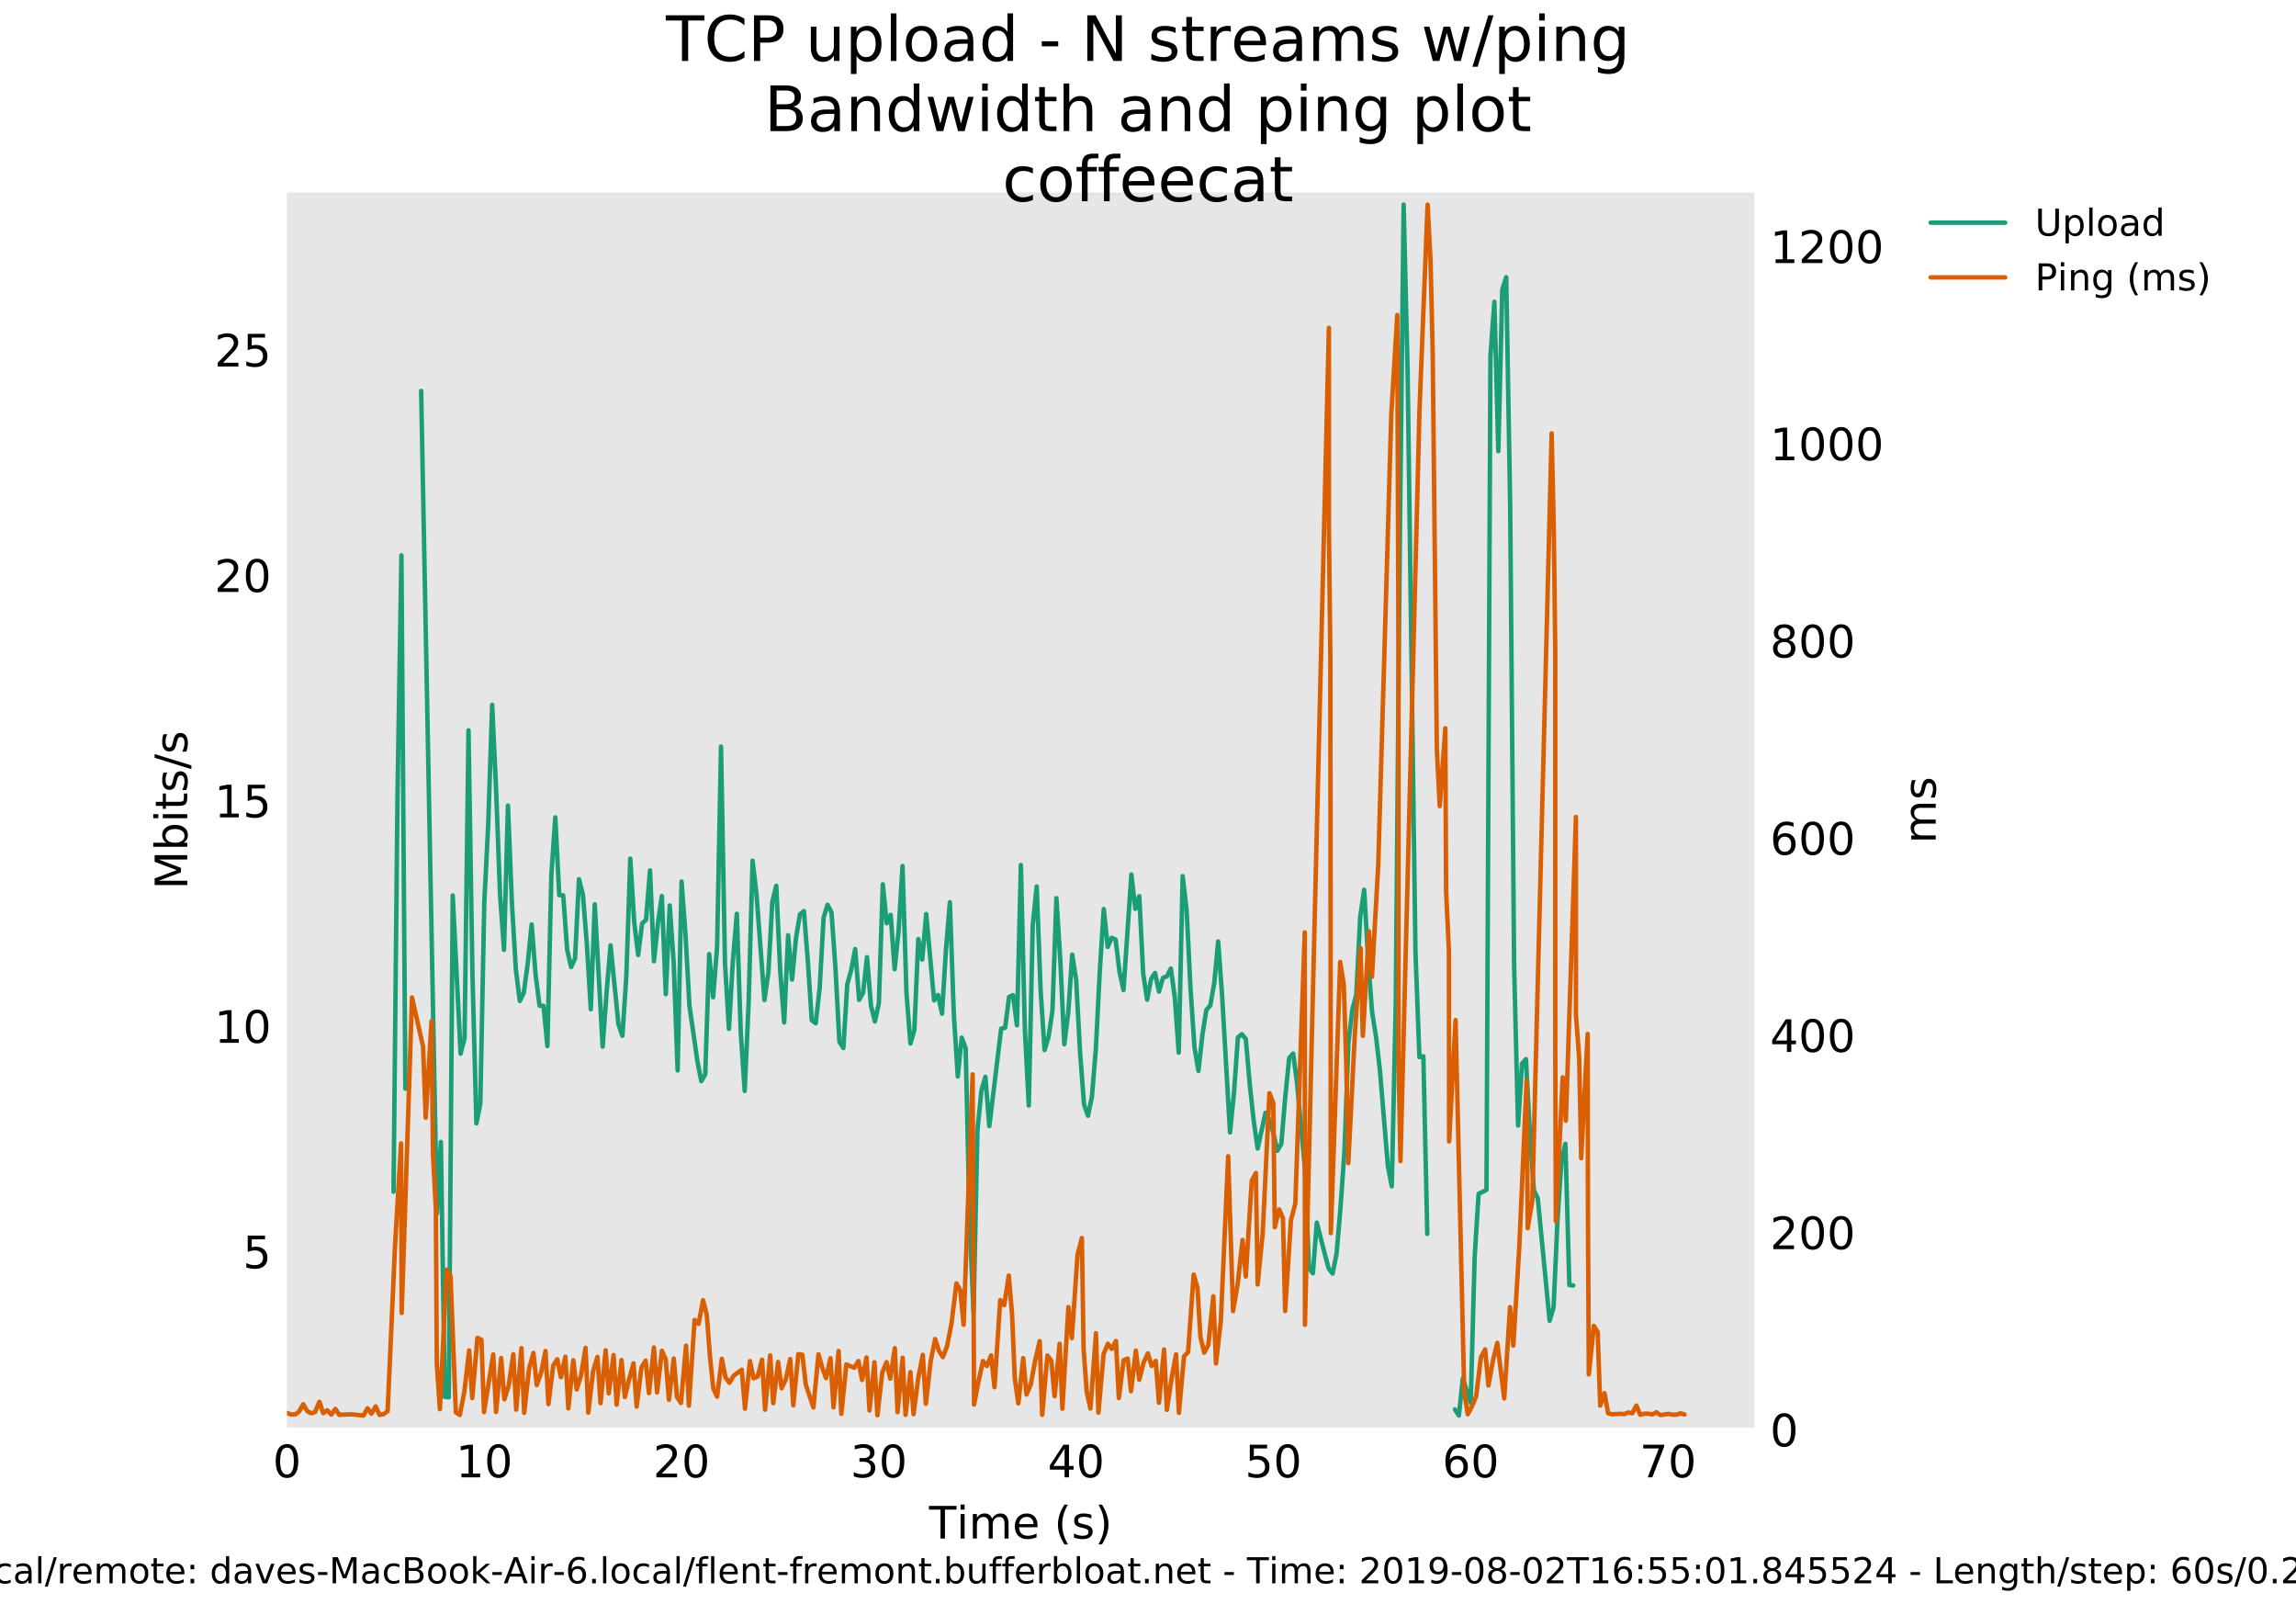 <?xml version="1.0" encoding="utf-8" standalone="no"?>
<!DOCTYPE svg PUBLIC "-//W3C//DTD SVG 1.1//EN"
  "http://www.w3.org/Graphics/SVG/1.1/DTD/svg11.dtd">
<!-- Created with matplotlib (http://matplotlib.org/) -->
<svg height="358.56pt" version="1.1" viewBox="0 0 513.36 358.56" width="513.36pt" xmlns="http://www.w3.org/2000/svg" xmlns:xlink="http://www.w3.org/1999/xlink">
 <defs>
  <style type="text/css">
*{stroke-linecap:butt;stroke-linejoin:round;}
  </style>
 </defs>
 <g id="figure_1">
  <g id="patch_1">
   <path d="M 0 358.56 
L 513.36 358.56 
L 513.36 0 
L 0 0 
z
" style="fill:#ffffff;"/>
  </g>
  <g id="axes_1">
   <g id="patch_2">
    <path d="M 64.17 319.118 
L 392.256 319.118 
L 392.256 43.027 
L 64.17 43.027 
z
" style="fill:#e6e6e6;"/>
   </g>
   <g id="matplotlib.axis_1">
    <g id="xtick_1">
     <g id="line2d_1"/>
     <g id="text_1">
      <!-- 0 -->
      <defs>
       <path d="M 31.781 66.406 
Q 24.172 66.406 20.328 58.906 
Q 16.5 51.422 16.5 36.375 
Q 16.5 21.391 20.328 13.891 
Q 24.172 6.391 31.781 6.391 
Q 39.453 6.391 43.281 13.891 
Q 47.125 21.391 47.125 36.375 
Q 47.125 51.422 43.281 58.906 
Q 39.453 66.406 31.781 66.406 
z
M 31.781 74.219 
Q 44.047 74.219 50.516 64.516 
Q 56.984 54.828 56.984 36.375 
Q 56.984 17.969 50.516 8.266 
Q 44.047 -1.422 31.781 -1.422 
Q 19.531 -1.422 13.062 8.266 
Q 6.594 17.969 6.594 36.375 
Q 6.594 54.828 13.062 64.516 
Q 19.531 74.219 31.781 74.219 
z
" id="DejaVuSans-30"/>
      </defs>
      <g transform="translate(60.989 330.217)scale(0.1 -0.1)">
       <use xlink:href="#DejaVuSans-30"/>
      </g>
     </g>
    </g>
    <g id="xtick_2">
     <g id="line2d_2"/>
     <g id="text_2">
      <!-- 10 -->
      <defs>
       <path d="M 12.406 8.297 
L 28.516 8.297 
L 28.516 63.922 
L 10.984 60.406 
L 10.984 69.391 
L 28.422 72.906 
L 38.281 72.906 
L 38.281 8.297 
L 54.391 8.297 
L 54.391 0 
L 12.406 0 
z
" id="DejaVuSans-31"/>
      </defs>
      <g transform="translate(101.918 330.217)scale(0.1 -0.1)">
       <use xlink:href="#DejaVuSans-31"/>
       <use x="63.623" xlink:href="#DejaVuSans-30"/>
      </g>
     </g>
    </g>
    <g id="xtick_3">
     <g id="line2d_3"/>
     <g id="text_3">
      <!-- 20 -->
      <defs>
       <path d="M 19.188 8.297 
L 53.609 8.297 
L 53.609 0 
L 7.328 0 
L 7.328 8.297 
Q 12.938 14.109 22.625 23.891 
Q 32.328 33.688 34.812 36.531 
Q 39.547 41.844 41.422 45.531 
Q 43.312 49.219 43.312 52.781 
Q 43.312 58.594 39.234 62.25 
Q 35.156 65.922 28.609 65.922 
Q 23.969 65.922 18.812 64.312 
Q 13.672 62.703 7.812 59.422 
L 7.812 69.391 
Q 13.766 71.781 18.938 73 
Q 24.125 74.219 28.422 74.219 
Q 39.75 74.219 46.484 68.547 
Q 53.219 62.891 53.219 53.422 
Q 53.219 48.922 51.531 44.891 
Q 49.859 40.875 45.406 35.406 
Q 44.188 33.984 37.641 27.219 
Q 31.109 20.453 19.188 8.297 
z
" id="DejaVuSans-32"/>
      </defs>
      <g transform="translate(146.029 330.217)scale(0.1 -0.1)">
       <use xlink:href="#DejaVuSans-32"/>
       <use x="63.623" xlink:href="#DejaVuSans-30"/>
      </g>
     </g>
    </g>
    <g id="xtick_4">
     <g id="line2d_4"/>
     <g id="text_4">
      <!-- 30 -->
      <defs>
       <path d="M 40.578 39.312 
Q 47.656 37.797 51.625 33 
Q 55.609 28.219 55.609 21.188 
Q 55.609 10.406 48.188 4.484 
Q 40.766 -1.422 27.094 -1.422 
Q 22.516 -1.422 17.656 -0.516 
Q 12.797 0.391 7.625 2.203 
L 7.625 11.719 
Q 11.719 9.328 16.594 8.109 
Q 21.484 6.891 26.812 6.891 
Q 36.078 6.891 40.938 10.547 
Q 45.797 14.203 45.797 21.188 
Q 45.797 27.641 41.281 31.266 
Q 36.766 34.906 28.719 34.906 
L 20.219 34.906 
L 20.219 43.016 
L 29.109 43.016 
Q 36.375 43.016 40.234 45.922 
Q 44.094 48.828 44.094 54.297 
Q 44.094 59.906 40.109 62.906 
Q 36.141 65.922 28.719 65.922 
Q 24.656 65.922 20.016 65.031 
Q 15.375 64.156 9.812 62.312 
L 9.812 71.094 
Q 15.438 72.656 20.344 73.438 
Q 25.25 74.219 29.594 74.219 
Q 40.828 74.219 47.359 69.109 
Q 53.906 64.016 53.906 55.328 
Q 53.906 49.266 50.438 45.094 
Q 46.969 40.922 40.578 39.312 
z
" id="DejaVuSans-33"/>
      </defs>
      <g transform="translate(190.139 330.217)scale(0.1 -0.1)">
       <use xlink:href="#DejaVuSans-33"/>
       <use x="63.623" xlink:href="#DejaVuSans-30"/>
      </g>
     </g>
    </g>
    <g id="xtick_5">
     <g id="line2d_5"/>
     <g id="text_5">
      <!-- 40 -->
      <defs>
       <path d="M 37.797 64.312 
L 12.891 25.391 
L 37.797 25.391 
z
M 35.203 72.906 
L 47.609 72.906 
L 47.609 25.391 
L 58.016 25.391 
L 58.016 17.188 
L 47.609 17.188 
L 47.609 0 
L 37.797 0 
L 37.797 17.188 
L 4.891 17.188 
L 4.891 26.703 
z
" id="DejaVuSans-34"/>
      </defs>
      <g transform="translate(234.25 330.217)scale(0.1 -0.1)">
       <use xlink:href="#DejaVuSans-34"/>
       <use x="63.623" xlink:href="#DejaVuSans-30"/>
      </g>
     </g>
    </g>
    <g id="xtick_6">
     <g id="line2d_6"/>
     <g id="text_6">
      <!-- 50 -->
      <defs>
       <path d="M 10.797 72.906 
L 49.516 72.906 
L 49.516 64.594 
L 19.828 64.594 
L 19.828 46.734 
Q 21.969 47.469 24.109 47.828 
Q 26.266 48.188 28.422 48.188 
Q 40.625 48.188 47.75 41.5 
Q 54.891 34.812 54.891 23.391 
Q 54.891 11.625 47.562 5.094 
Q 40.234 -1.422 26.906 -1.422 
Q 22.312 -1.422 17.547 -0.641 
Q 12.797 0.141 7.719 1.703 
L 7.719 11.625 
Q 12.109 9.234 16.797 8.062 
Q 21.484 6.891 26.703 6.891 
Q 35.156 6.891 40.078 11.328 
Q 45.016 15.766 45.016 23.391 
Q 45.016 31 40.078 35.438 
Q 35.156 39.891 26.703 39.891 
Q 22.75 39.891 18.812 39.016 
Q 14.891 38.141 10.797 36.281 
z
" id="DejaVuSans-35"/>
      </defs>
      <g transform="translate(278.36 330.217)scale(0.1 -0.1)">
       <use xlink:href="#DejaVuSans-35"/>
       <use x="63.623" xlink:href="#DejaVuSans-30"/>
      </g>
     </g>
    </g>
    <g id="xtick_7">
     <g id="line2d_7"/>
     <g id="text_7">
      <!-- 60 -->
      <defs>
       <path d="M 33.016 40.375 
Q 26.375 40.375 22.484 35.828 
Q 18.609 31.297 18.609 23.391 
Q 18.609 15.531 22.484 10.953 
Q 26.375 6.391 33.016 6.391 
Q 39.656 6.391 43.531 10.953 
Q 47.406 15.531 47.406 23.391 
Q 47.406 31.297 43.531 35.828 
Q 39.656 40.375 33.016 40.375 
z
M 52.594 71.297 
L 52.594 62.312 
Q 48.875 64.062 45.094 64.984 
Q 41.312 65.922 37.594 65.922 
Q 27.828 65.922 22.672 59.328 
Q 17.531 52.734 16.797 39.406 
Q 19.672 43.656 24.016 45.922 
Q 28.375 48.188 33.594 48.188 
Q 44.578 48.188 50.953 41.516 
Q 57.328 34.859 57.328 23.391 
Q 57.328 12.156 50.688 5.359 
Q 44.047 -1.422 33.016 -1.422 
Q 20.359 -1.422 13.672 8.266 
Q 6.984 17.969 6.984 36.375 
Q 6.984 53.656 15.188 63.938 
Q 23.391 74.219 37.203 74.219 
Q 40.922 74.219 44.703 73.484 
Q 48.484 72.75 52.594 71.297 
z
" id="DejaVuSans-36"/>
      </defs>
      <g transform="translate(322.471 330.217)scale(0.1 -0.1)">
       <use xlink:href="#DejaVuSans-36"/>
       <use x="63.623" xlink:href="#DejaVuSans-30"/>
      </g>
     </g>
    </g>
    <g id="xtick_8">
     <g id="line2d_8"/>
     <g id="text_8">
      <!-- 70 -->
      <defs>
       <path d="M 8.203 72.906 
L 55.078 72.906 
L 55.078 68.703 
L 28.609 0 
L 18.312 0 
L 43.219 64.594 
L 8.203 64.594 
z
" id="DejaVuSans-37"/>
      </defs>
      <g transform="translate(366.581 330.217)scale(0.1 -0.1)">
       <use xlink:href="#DejaVuSans-37"/>
       <use x="63.623" xlink:href="#DejaVuSans-30"/>
      </g>
     </g>
    </g>
    <g id="xtick_9">
     <g id="line2d_9"/>
    </g>
    <g id="xtick_10">
     <g id="line2d_10"/>
    </g>
    <g id="xtick_11">
     <g id="line2d_11"/>
    </g>
    <g id="xtick_12">
     <g id="line2d_12"/>
    </g>
    <g id="xtick_13">
     <g id="line2d_13"/>
    </g>
    <g id="xtick_14">
     <g id="line2d_14"/>
    </g>
    <g id="xtick_15">
     <g id="line2d_15"/>
    </g>
    <g id="xtick_16">
     <g id="line2d_16"/>
    </g>
    <g id="xtick_17">
     <g id="line2d_17"/>
    </g>
    <g id="xtick_18">
     <g id="line2d_18"/>
    </g>
    <g id="xtick_19">
     <g id="line2d_19"/>
    </g>
    <g id="xtick_20">
     <g id="line2d_20"/>
    </g>
    <g id="xtick_21">
     <g id="line2d_21"/>
    </g>
    <g id="xtick_22">
     <g id="line2d_22"/>
    </g>
    <g id="xtick_23">
     <g id="line2d_23"/>
    </g>
    <g id="xtick_24">
     <g id="line2d_24"/>
    </g>
    <g id="xtick_25">
     <g id="line2d_25"/>
    </g>
    <g id="xtick_26">
     <g id="line2d_26"/>
    </g>
    <g id="xtick_27">
     <g id="line2d_27"/>
    </g>
    <g id="xtick_28">
     <g id="line2d_28"/>
    </g>
    <g id="xtick_29">
     <g id="line2d_29"/>
    </g>
    <g id="xtick_30">
     <g id="line2d_30"/>
    </g>
    <g id="xtick_31">
     <g id="line2d_31"/>
    </g>
    <g id="xtick_32">
     <g id="line2d_32"/>
    </g>
    <g id="xtick_33">
     <g id="line2d_33"/>
    </g>
    <g id="xtick_34">
     <g id="line2d_34"/>
    </g>
    <g id="xtick_35">
     <g id="line2d_35"/>
    </g>
    <g id="xtick_36">
     <g id="line2d_36"/>
    </g>
    <g id="xtick_37">
     <g id="line2d_37"/>
    </g>
    <g id="xtick_38">
     <g id="line2d_38"/>
    </g>
    <g id="text_9">
     <!-- Time (s) -->
     <defs>
      <path d="M -0.297 72.906 
L 61.375 72.906 
L 61.375 64.594 
L 35.5 64.594 
L 35.5 0 
L 25.594 0 
L 25.594 64.594 
L -0.297 64.594 
z
" id="DejaVuSans-54"/>
      <path d="M 9.422 54.688 
L 18.406 54.688 
L 18.406 0 
L 9.422 0 
z
M 9.422 75.984 
L 18.406 75.984 
L 18.406 64.594 
L 9.422 64.594 
z
" id="DejaVuSans-69"/>
      <path d="M 52 44.188 
Q 55.375 50.25 60.062 53.125 
Q 64.75 56 71.094 56 
Q 79.641 56 84.281 50.016 
Q 88.922 44.047 88.922 33.016 
L 88.922 0 
L 79.891 0 
L 79.891 32.719 
Q 79.891 40.578 77.094 44.375 
Q 74.312 48.188 68.609 48.188 
Q 61.625 48.188 57.562 43.547 
Q 53.516 38.922 53.516 30.906 
L 53.516 0 
L 44.484 0 
L 44.484 32.719 
Q 44.484 40.625 41.703 44.406 
Q 38.922 48.188 33.109 48.188 
Q 26.219 48.188 22.156 43.531 
Q 18.109 38.875 18.109 30.906 
L 18.109 0 
L 9.078 0 
L 9.078 54.688 
L 18.109 54.688 
L 18.109 46.188 
Q 21.188 51.219 25.484 53.609 
Q 29.781 56 35.688 56 
Q 41.656 56 45.828 52.969 
Q 50 49.953 52 44.188 
z
" id="DejaVuSans-6d"/>
      <path d="M 56.203 29.594 
L 56.203 25.203 
L 14.891 25.203 
Q 15.484 15.922 20.484 11.062 
Q 25.484 6.203 34.422 6.203 
Q 39.594 6.203 44.453 7.469 
Q 49.312 8.734 54.109 11.281 
L 54.109 2.781 
Q 49.266 0.734 44.188 -0.344 
Q 39.109 -1.422 33.891 -1.422 
Q 20.797 -1.422 13.156 6.188 
Q 5.516 13.812 5.516 26.812 
Q 5.516 40.234 12.766 48.109 
Q 20.016 56 32.328 56 
Q 43.359 56 49.781 48.891 
Q 56.203 41.797 56.203 29.594 
z
M 47.219 32.234 
Q 47.125 39.594 43.094 43.984 
Q 39.062 48.391 32.422 48.391 
Q 24.906 48.391 20.391 44.141 
Q 15.875 39.891 15.188 32.172 
z
" id="DejaVuSans-65"/>
      <path id="DejaVuSans-20"/>
      <path d="M 31 75.875 
Q 24.469 64.656 21.281 53.656 
Q 18.109 42.672 18.109 31.391 
Q 18.109 20.125 21.312 9.062 
Q 24.516 -2 31 -13.188 
L 23.188 -13.188 
Q 15.875 -1.703 12.234 9.375 
Q 8.594 20.453 8.594 31.391 
Q 8.594 42.281 12.203 53.312 
Q 15.828 64.359 23.188 75.875 
z
" id="DejaVuSans-28"/>
      <path d="M 44.281 53.078 
L 44.281 44.578 
Q 40.484 46.531 36.375 47.5 
Q 32.281 48.484 27.875 48.484 
Q 21.188 48.484 17.844 46.438 
Q 14.5 44.391 14.5 40.281 
Q 14.5 37.156 16.891 35.375 
Q 19.281 33.594 26.516 31.984 
L 29.594 31.297 
Q 39.156 29.25 43.188 25.516 
Q 47.219 21.781 47.219 15.094 
Q 47.219 7.469 41.188 3.016 
Q 35.156 -1.422 24.609 -1.422 
Q 20.219 -1.422 15.453 -0.562 
Q 10.688 0.297 5.422 2 
L 5.422 11.281 
Q 10.406 8.688 15.234 7.391 
Q 20.062 6.109 24.812 6.109 
Q 31.156 6.109 34.562 8.281 
Q 37.984 10.453 37.984 14.406 
Q 37.984 18.062 35.516 20.016 
Q 33.062 21.969 24.703 23.781 
L 21.578 24.516 
Q 13.234 26.266 9.516 29.906 
Q 5.812 33.547 5.812 39.891 
Q 5.812 47.609 11.281 51.797 
Q 16.75 56 26.812 56 
Q 31.781 56 36.172 55.266 
Q 40.578 54.547 44.281 53.078 
z
" id="DejaVuSans-73"/>
      <path d="M 8.016 75.875 
L 15.828 75.875 
Q 23.141 64.359 26.781 53.312 
Q 30.422 42.281 30.422 31.391 
Q 30.422 20.453 26.781 9.375 
Q 23.141 -1.703 15.828 -13.188 
L 8.016 -13.188 
Q 14.5 -2 17.703 9.062 
Q 20.906 20.125 20.906 31.391 
Q 20.906 42.672 17.703 53.656 
Q 14.5 64.656 8.016 75.875 
z
" id="DejaVuSans-29"/>
     </defs>
     <g transform="translate(207.73 343.895)scale(0.1 -0.1)">
      <use xlink:href="#DejaVuSans-54"/>
      <use x="61.037" xlink:href="#DejaVuSans-69"/>
      <use x="88.82" xlink:href="#DejaVuSans-6d"/>
      <use x="186.232" xlink:href="#DejaVuSans-65"/>
      <use x="247.756" xlink:href="#DejaVuSans-20"/>
      <use x="279.543" xlink:href="#DejaVuSans-28"/>
      <use x="318.557" xlink:href="#DejaVuSans-73"/>
      <use x="370.656" xlink:href="#DejaVuSans-29"/>
     </g>
    </g>
   </g>
   <g id="matplotlib.axis_2">
    <g id="ytick_1">
     <g id="line2d_39"/>
     <g id="text_10">
      <!-- 5 -->
      <g transform="translate(54.307 283.48)scale(0.1 -0.1)">
       <use xlink:href="#DejaVuSans-35"/>
      </g>
     </g>
    </g>
    <g id="ytick_2">
     <g id="line2d_40"/>
     <g id="text_11">
      <!-- 10 -->
      <g transform="translate(47.945 233.089)scale(0.1 -0.1)">
       <use xlink:href="#DejaVuSans-31"/>
       <use x="63.623" xlink:href="#DejaVuSans-30"/>
      </g>
     </g>
    </g>
    <g id="ytick_3">
     <g id="line2d_41"/>
     <g id="text_12">
      <!-- 15 -->
      <g transform="translate(47.945 182.698)scale(0.1 -0.1)">
       <use xlink:href="#DejaVuSans-31"/>
       <use x="63.623" xlink:href="#DejaVuSans-35"/>
      </g>
     </g>
    </g>
    <g id="ytick_4">
     <g id="line2d_42"/>
     <g id="text_13">
      <!-- 20 -->
      <g transform="translate(47.945 132.307)scale(0.1 -0.1)">
       <use xlink:href="#DejaVuSans-32"/>
       <use x="63.623" xlink:href="#DejaVuSans-30"/>
      </g>
     </g>
    </g>
    <g id="ytick_5">
     <g id="line2d_43"/>
     <g id="text_14">
      <!-- 25 -->
      <g transform="translate(47.945 81.916)scale(0.1 -0.1)">
       <use xlink:href="#DejaVuSans-32"/>
       <use x="63.623" xlink:href="#DejaVuSans-35"/>
      </g>
     </g>
    </g>
    <g id="ytick_6">
     <g id="line2d_44"/>
    </g>
    <g id="ytick_7">
     <g id="line2d_45"/>
    </g>
    <g id="ytick_8">
     <g id="line2d_46"/>
    </g>
    <g id="ytick_9">
     <g id="line2d_47"/>
    </g>
    <g id="ytick_10">
     <g id="line2d_48"/>
    </g>
    <g id="ytick_11">
     <g id="line2d_49"/>
    </g>
    <g id="ytick_12">
     <g id="line2d_50"/>
    </g>
    <g id="ytick_13">
     <g id="line2d_51"/>
    </g>
    <g id="ytick_14">
     <g id="line2d_52"/>
    </g>
    <g id="ytick_15">
     <g id="line2d_53"/>
    </g>
    <g id="ytick_16">
     <g id="line2d_54"/>
    </g>
    <g id="ytick_17">
     <g id="line2d_55"/>
    </g>
    <g id="ytick_18">
     <g id="line2d_56"/>
    </g>
    <g id="ytick_19">
     <g id="line2d_57"/>
    </g>
    <g id="ytick_20">
     <g id="line2d_58"/>
    </g>
    <g id="ytick_21">
     <g id="line2d_59"/>
    </g>
    <g id="ytick_22">
     <g id="line2d_60"/>
    </g>
    <g id="ytick_23">
     <g id="line2d_61"/>
    </g>
    <g id="ytick_24">
     <g id="line2d_62"/>
    </g>
    <g id="ytick_25">
     <g id="line2d_63"/>
    </g>
    <g id="ytick_26">
     <g id="line2d_64"/>
    </g>
    <g id="ytick_27">
     <g id="line2d_65"/>
    </g>
    <g id="text_15">
     <!-- Mbits/s -->
     <defs>
      <path d="M 9.812 72.906 
L 24.516 72.906 
L 43.109 23.297 
L 61.812 72.906 
L 76.516 72.906 
L 76.516 0 
L 66.891 0 
L 66.891 64.016 
L 48.094 14.016 
L 38.188 14.016 
L 19.391 64.016 
L 19.391 0 
L 9.812 0 
z
" id="DejaVuSans-4d"/>
      <path d="M 48.688 27.297 
Q 48.688 37.203 44.609 42.844 
Q 40.531 48.484 33.406 48.484 
Q 26.266 48.484 22.188 42.844 
Q 18.109 37.203 18.109 27.297 
Q 18.109 17.391 22.188 11.75 
Q 26.266 6.109 33.406 6.109 
Q 40.531 6.109 44.609 11.75 
Q 48.688 17.391 48.688 27.297 
z
M 18.109 46.391 
Q 20.953 51.266 25.266 53.625 
Q 29.594 56 35.594 56 
Q 45.562 56 51.781 48.094 
Q 58.016 40.188 58.016 27.297 
Q 58.016 14.406 51.781 6.484 
Q 45.562 -1.422 35.594 -1.422 
Q 29.594 -1.422 25.266 0.953 
Q 20.953 3.328 18.109 8.203 
L 18.109 0 
L 9.078 0 
L 9.078 75.984 
L 18.109 75.984 
z
" id="DejaVuSans-62"/>
      <path d="M 18.312 70.219 
L 18.312 54.688 
L 36.812 54.688 
L 36.812 47.703 
L 18.312 47.703 
L 18.312 18.016 
Q 18.312 11.328 20.141 9.422 
Q 21.969 7.516 27.594 7.516 
L 36.812 7.516 
L 36.812 0 
L 27.594 0 
Q 17.188 0 13.234 3.875 
Q 9.281 7.766 9.281 18.016 
L 9.281 47.703 
L 2.688 47.703 
L 2.688 54.688 
L 9.281 54.688 
L 9.281 70.219 
z
" id="DejaVuSans-74"/>
      <path d="M 25.391 72.906 
L 33.688 72.906 
L 8.297 -9.281 
L 0 -9.281 
z
" id="DejaVuSans-2f"/>
     </defs>
     <g transform="translate(41.865 198.804)rotate(-90)scale(0.1 -0.1)">
      <use xlink:href="#DejaVuSans-4d"/>
      <use x="86.279" xlink:href="#DejaVuSans-62"/>
      <use x="149.756" xlink:href="#DejaVuSans-69"/>
      <use x="177.539" xlink:href="#DejaVuSans-74"/>
      <use x="216.748" xlink:href="#DejaVuSans-73"/>
      <use x="268.848" xlink:href="#DejaVuSans-2f"/>
      <use x="302.539" xlink:href="#DejaVuSans-73"/>
     </g>
    </g>
   </g>
   <g id="line2d_66">
    <path clip-path="url(#p786c409d61)" d="M 87.99 266.378 
L 88.872 177.903 
L 89.754 124.15 
L 90.636 243.327 
M 94.165 87.38 
L 97.694 271.241 
L 98.576 255.253 
L 99.458 312.242 
L 100.341 312.325 
L 101.223 200.162 
L 102.987 235.516 
L 103.869 232.056 
L 104.752 163.243 
L 105.634 217.769 
L 106.516 251.101 
L 107.398 246.676 
L 108.281 201.784 
L 109.163 184.145 
L 110.045 157.528 
L 110.927 176.659 
L 111.809 200.105 
L 112.692 212.326 
L 113.574 180.064 
L 114.456 201.817 
L 115.338 216.686 
L 116.22 223.739 
L 117.103 221.923 
L 117.985 215.462 
L 118.867 206.631 
L 119.749 217.827 
L 120.631 224.79 
L 121.514 224.836 
L 122.396 233.824 
L 123.278 195.532 
L 124.16 182.701 
L 125.043 200.084 
L 125.925 200.119 
L 126.807 212.273 
L 127.689 216.162 
L 128.571 214.269 
L 129.454 196.521 
L 130.336 200 
L 131.218 211.12 
L 132.1 225.594 
L 132.982 202.124 
L 134.747 233.947 
L 135.629 221.773 
L 136.511 211.301 
L 138.276 228.946 
L 139.158 231.531 
L 140.04 218.248 
L 140.922 191.938 
L 141.805 206.138 
L 142.687 213.466 
L 143.569 206.433 
L 144.451 205.575 
L 145.333 194.546 
L 146.216 214.858 
L 147.098 206.437 
L 147.98 200.283 
L 148.862 222.225 
L 149.744 202.388 
L 150.627 215.135 
L 151.509 239.274 
L 152.391 197.039 
L 153.273 208.964 
L 154.155 224.834 
L 155.92 237.138 
L 156.802 241.668 
L 157.684 240.145 
L 158.567 213.252 
L 159.449 222.903 
L 160.331 211.684 
L 161.213 166.872 
L 162.095 215.232 
L 162.978 229.983 
L 163.86 214.8 
L 164.742 204.248 
L 165.624 230.793 
L 166.506 243.86 
L 167.389 224.043 
L 168.271 192.386 
L 169.153 200.016 
L 170.917 223.528 
L 171.8 217.371 
L 172.682 201.572 
L 173.564 197.998 
L 174.446 217.02 
L 175.329 228.547 
L 176.211 209.051 
L 177.093 218.967 
L 177.975 209.677 
L 178.857 204.368 
L 179.74 203.645 
L 180.622 214.779 
L 181.504 228.067 
L 182.386 228.721 
L 183.268 220.851 
L 184.151 205.082 
L 185.033 202.243 
L 185.915 203.914 
L 186.797 216.411 
L 187.679 232.854 
L 188.562 234.254 
L 189.444 219.991 
L 190.326 216.79 
L 191.208 212.141 
L 192.091 223.489 
L 192.973 221.926 
L 193.855 213.955 
L 194.737 224.763 
L 195.619 228.326 
L 196.502 224.236 
L 197.384 197.665 
L 198.266 206.365 
L 199.148 204.484 
L 200.03 216.631 
L 200.913 208.056 
L 201.795 193.569 
L 202.677 221.968 
L 203.559 233.241 
L 204.441 230.257 
L 205.324 209.908 
L 206.206 214.488 
L 207.088 204.293 
L 208.853 223.6 
L 209.735 222.4 
L 210.617 226.585 
L 211.499 212.397 
L 212.381 201.667 
L 213.264 226.715 
L 214.146 240.616 
L 215.028 231.938 
L 215.91 234.298 
L 216.792 272.912 
L 217.675 293.518 
L 218.557 252.47 
L 219.439 243.754 
L 220.321 240.69 
L 221.203 251.712 
L 223.85 229.929 
L 224.732 229.732 
L 225.615 222.844 
L 226.497 222.436 
L 227.379 229.186 
L 228.261 193.349 
L 229.143 230.017 
L 230.026 247.114 
L 230.908 206.749 
L 231.79 198.151 
L 232.672 221.376 
L 233.554 234.713 
L 234.437 231.788 
L 235.319 225.879 
L 236.201 200.762 
L 237.083 214.847 
L 237.965 233.404 
L 238.848 226.31 
L 239.73 213.379 
L 240.612 219.024 
L 241.494 235.315 
L 242.377 246.877 
L 243.259 249.396 
L 244.141 245.124 
L 245.023 234.402 
L 245.905 217.014 
L 246.788 203.203 
L 247.67 211.663 
L 248.552 209.617 
L 249.434 210.005 
L 250.316 217.275 
L 251.199 221.308 
L 252.963 195.467 
L 253.845 203.145 
L 254.727 200.331 
L 255.61 217.68 
L 256.492 223.463 
L 257.374 218.837 
L 258.256 217.484 
L 259.139 221.647 
L 260.021 218.575 
L 260.903 218.236 
L 261.785 216.487 
L 262.667 222.903 
L 263.55 235.289 
L 264.432 195.834 
L 265.314 203.447 
L 266.196 221.137 
L 267.078 234.158 
L 267.961 239.37 
L 268.843 231.32 
L 269.725 225.729 
L 270.607 224.763 
L 271.489 219.772 
L 272.372 210.44 
L 273.254 222.604 
L 275.018 253.122 
L 275.901 244.341 
L 276.783 231.879 
L 277.665 231.169 
L 278.547 232.229 
L 279.429 242.343 
L 280.312 250.511 
L 281.194 256.712 
L 282.958 248.722 
L 283.84 250.384 
L 284.723 253.313 
L 285.605 257.223 
L 286.487 255.674 
L 287.369 245.209 
L 288.251 236.461 
L 289.134 235.481 
L 290.016 242.224 
L 291.78 261.37 
L 292.663 283.359 
L 293.545 284.607 
L 294.427 273.287 
L 296.191 280.233 
L 297.074 283.551 
L 297.956 284.672 
L 298.838 280.231 
L 299.72 269.944 
L 300.602 257.334 
L 301.485 233.082 
L 302.367 225.682 
L 303.249 222.297 
L 304.131 204.947 
L 305.013 198.879 
L 305.896 214.385 
L 306.778 226.187 
L 307.66 231.718 
L 308.542 239.29 
L 310.307 260.586 
L 311.189 265.184 
L 312.071 224.588 
L 312.953 124.02 
L 313.836 45.734 
L 314.718 82.409 
L 316.482 212.739 
L 317.364 236.297 
L 318.247 236.112 
L 319.129 275.803 
M 325.304 315.044 
L 326.187 316.412 
L 327.069 308.137 
L 328.833 313.569 
L 329.715 281.005 
L 330.598 266.854 
L 332.362 265.969 
L 333.244 79.622 
L 334.126 67.452 
L 335.009 100.844 
L 335.891 64.747 
L 336.773 61.957 
L 337.655 112.713 
L 338.537 215.844 
L 339.42 251.571 
L 340.302 237.784 
L 341.184 236.734 
L 342.066 253.269 
L 342.949 266.038 
L 343.831 267.88 
L 346.477 295.226 
L 347.36 292.245 
L 348.242 272.685 
L 349.124 259.54 
L 350.006 255.681 
L 350.888 287.229 
L 351.771 287.34 
L 351.771 287.34 
" style="fill:none;stroke:#1b9e77;stroke-linecap:round;"/>
   </g>
   <g id="patch_3">
    <path d="M 64.17 319.118 
L 64.17 43.027 
" style="fill:none;"/>
   </g>
   <g id="patch_4">
    <path d="M 392.256 319.118 
L 392.256 43.027 
" style="fill:none;"/>
   </g>
   <g id="patch_5">
    <path d="M 64.17 319.118 
L 392.256 319.118 
" style="fill:none;"/>
   </g>
   <g id="patch_6">
    <path d="M 64.17 43.027 
L 392.256 43.027 
" style="fill:none;"/>
   </g>
   <g id="legend_1">
    <g id="line2d_67">
     <path d="M 431.677 49.773 
L 448.337 49.773 
" style="fill:none;stroke:#1b9e77;stroke-linecap:round;"/>
    </g>
    <g id="line2d_68"/>
    <g id="text_16">
     <!-- Upload -->
     <defs>
      <path d="M 8.688 72.906 
L 18.609 72.906 
L 18.609 28.609 
Q 18.609 16.891 22.844 11.734 
Q 27.094 6.594 36.625 6.594 
Q 46.094 6.594 50.344 11.734 
Q 54.594 16.891 54.594 28.609 
L 54.594 72.906 
L 64.5 72.906 
L 64.5 27.391 
Q 64.5 13.141 57.438 5.859 
Q 50.391 -1.422 36.625 -1.422 
Q 22.797 -1.422 15.734 5.859 
Q 8.688 13.141 8.688 27.391 
z
" id="DejaVuSans-55"/>
      <path d="M 18.109 8.203 
L 18.109 -20.797 
L 9.078 -20.797 
L 9.078 54.688 
L 18.109 54.688 
L 18.109 46.391 
Q 20.953 51.266 25.266 53.625 
Q 29.594 56 35.594 56 
Q 45.562 56 51.781 48.094 
Q 58.016 40.188 58.016 27.297 
Q 58.016 14.406 51.781 6.484 
Q 45.562 -1.422 35.594 -1.422 
Q 29.594 -1.422 25.266 0.953 
Q 20.953 3.328 18.109 8.203 
z
M 48.688 27.297 
Q 48.688 37.203 44.609 42.844 
Q 40.531 48.484 33.406 48.484 
Q 26.266 48.484 22.188 42.844 
Q 18.109 37.203 18.109 27.297 
Q 18.109 17.391 22.188 11.75 
Q 26.266 6.109 33.406 6.109 
Q 40.531 6.109 44.609 11.75 
Q 48.688 17.391 48.688 27.297 
z
" id="DejaVuSans-70"/>
      <path d="M 9.422 75.984 
L 18.406 75.984 
L 18.406 0 
L 9.422 0 
z
" id="DejaVuSans-6c"/>
      <path d="M 30.609 48.391 
Q 23.391 48.391 19.188 42.75 
Q 14.984 37.109 14.984 27.297 
Q 14.984 17.484 19.156 11.844 
Q 23.344 6.203 30.609 6.203 
Q 37.797 6.203 41.984 11.859 
Q 46.188 17.531 46.188 27.297 
Q 46.188 37.016 41.984 42.703 
Q 37.797 48.391 30.609 48.391 
z
M 30.609 56 
Q 42.328 56 49.016 48.375 
Q 55.719 40.766 55.719 27.297 
Q 55.719 13.875 49.016 6.219 
Q 42.328 -1.422 30.609 -1.422 
Q 18.844 -1.422 12.172 6.219 
Q 5.516 13.875 5.516 27.297 
Q 5.516 40.766 12.172 48.375 
Q 18.844 56 30.609 56 
z
" id="DejaVuSans-6f"/>
      <path d="M 34.281 27.484 
Q 23.391 27.484 19.188 25 
Q 14.984 22.516 14.984 16.5 
Q 14.984 11.719 18.141 8.906 
Q 21.297 6.109 26.703 6.109 
Q 34.188 6.109 38.703 11.406 
Q 43.219 16.703 43.219 25.484 
L 43.219 27.484 
z
M 52.203 31.203 
L 52.203 0 
L 43.219 0 
L 43.219 8.297 
Q 40.141 3.328 35.547 0.953 
Q 30.953 -1.422 24.312 -1.422 
Q 15.922 -1.422 10.953 3.297 
Q 6 8.016 6 15.922 
Q 6 25.141 12.172 29.828 
Q 18.359 34.516 30.609 34.516 
L 43.219 34.516 
L 43.219 35.406 
Q 43.219 41.609 39.141 45 
Q 35.062 48.391 27.688 48.391 
Q 23 48.391 18.547 47.266 
Q 14.109 46.141 10.016 43.891 
L 10.016 52.203 
Q 14.938 54.109 19.578 55.047 
Q 24.219 56 28.609 56 
Q 40.484 56 46.344 49.844 
Q 52.203 43.703 52.203 31.203 
z
" id="DejaVuSans-61"/>
      <path d="M 45.406 46.391 
L 45.406 75.984 
L 54.391 75.984 
L 54.391 0 
L 45.406 0 
L 45.406 8.203 
Q 42.578 3.328 38.25 0.953 
Q 33.938 -1.422 27.875 -1.422 
Q 17.969 -1.422 11.734 6.484 
Q 5.516 14.406 5.516 27.297 
Q 5.516 40.188 11.734 48.094 
Q 17.969 56 27.875 56 
Q 33.938 56 38.25 53.625 
Q 42.578 51.266 45.406 46.391 
z
M 14.797 27.297 
Q 14.797 17.391 18.875 11.75 
Q 22.953 6.109 30.078 6.109 
Q 37.203 6.109 41.297 11.75 
Q 45.406 17.391 45.406 27.297 
Q 45.406 37.203 41.297 42.844 
Q 37.203 48.484 30.078 48.484 
Q 22.953 48.484 18.875 42.844 
Q 14.797 37.203 14.797 27.297 
z
" id="DejaVuSans-64"/>
     </defs>
     <g transform="translate(455.001 52.689)scale(0.083 -0.083)">
      <use xlink:href="#DejaVuSans-55"/>
      <use x="73.193" xlink:href="#DejaVuSans-70"/>
      <use x="136.67" xlink:href="#DejaVuSans-6c"/>
      <use x="164.453" xlink:href="#DejaVuSans-6f"/>
      <use x="225.635" xlink:href="#DejaVuSans-61"/>
      <use x="286.914" xlink:href="#DejaVuSans-64"/>
     </g>
    </g>
    <g id="line2d_69">
     <path d="M 431.677 62 
L 448.337 62 
" style="fill:none;stroke:#d95f02;stroke-linecap:round;"/>
    </g>
    <g id="line2d_70"/>
    <g id="text_17">
     <!-- Ping (ms) -->
     <defs>
      <path d="M 19.672 64.797 
L 19.672 37.406 
L 32.078 37.406 
Q 38.969 37.406 42.719 40.969 
Q 46.484 44.531 46.484 51.125 
Q 46.484 57.672 42.719 61.234 
Q 38.969 64.797 32.078 64.797 
z
M 9.812 72.906 
L 32.078 72.906 
Q 44.344 72.906 50.609 67.359 
Q 56.891 61.812 56.891 51.125 
Q 56.891 40.328 50.609 34.812 
Q 44.344 29.297 32.078 29.297 
L 19.672 29.297 
L 19.672 0 
L 9.812 0 
z
" id="DejaVuSans-50"/>
      <path d="M 54.891 33.016 
L 54.891 0 
L 45.906 0 
L 45.906 32.719 
Q 45.906 40.484 42.875 44.328 
Q 39.844 48.188 33.797 48.188 
Q 26.516 48.188 22.312 43.547 
Q 18.109 38.922 18.109 30.906 
L 18.109 0 
L 9.078 0 
L 9.078 54.688 
L 18.109 54.688 
L 18.109 46.188 
Q 21.344 51.125 25.703 53.562 
Q 30.078 56 35.797 56 
Q 45.219 56 50.047 50.172 
Q 54.891 44.344 54.891 33.016 
z
" id="DejaVuSans-6e"/>
      <path d="M 45.406 27.984 
Q 45.406 37.75 41.375 43.109 
Q 37.359 48.484 30.078 48.484 
Q 22.859 48.484 18.828 43.109 
Q 14.797 37.75 14.797 27.984 
Q 14.797 18.266 18.828 12.891 
Q 22.859 7.516 30.078 7.516 
Q 37.359 7.516 41.375 12.891 
Q 45.406 18.266 45.406 27.984 
z
M 54.391 6.781 
Q 54.391 -7.172 48.188 -13.984 
Q 42 -20.797 29.203 -20.797 
Q 24.469 -20.797 20.266 -20.094 
Q 16.062 -19.391 12.109 -17.922 
L 12.109 -9.188 
Q 16.062 -11.328 19.922 -12.344 
Q 23.781 -13.375 27.781 -13.375 
Q 36.625 -13.375 41.016 -8.766 
Q 45.406 -4.156 45.406 5.172 
L 45.406 9.625 
Q 42.625 4.781 38.281 2.391 
Q 33.938 0 27.875 0 
Q 17.828 0 11.672 7.656 
Q 5.516 15.328 5.516 27.984 
Q 5.516 40.672 11.672 48.328 
Q 17.828 56 27.875 56 
Q 33.938 56 38.281 53.609 
Q 42.625 51.219 45.406 46.391 
L 45.406 54.688 
L 54.391 54.688 
z
" id="DejaVuSans-67"/>
     </defs>
     <g transform="translate(455.001 64.916)scale(0.083 -0.083)">
      <use xlink:href="#DejaVuSans-50"/>
      <use x="60.271" xlink:href="#DejaVuSans-69"/>
      <use x="88.055" xlink:href="#DejaVuSans-6e"/>
      <use x="151.434" xlink:href="#DejaVuSans-67"/>
      <use x="214.91" xlink:href="#DejaVuSans-20"/>
      <use x="246.697" xlink:href="#DejaVuSans-28"/>
      <use x="285.711" xlink:href="#DejaVuSans-6d"/>
      <use x="383.123" xlink:href="#DejaVuSans-73"/>
      <use x="435.223" xlink:href="#DejaVuSans-29"/>
     </g>
    </g>
   </g>
  </g>
  <g id="axes_2">
   <g id="matplotlib.axis_3">
    <g id="ytick_28">
     <g id="line2d_71"/>
     <g id="text_18">
      <!-- 0 -->
      <g transform="translate(395.756 323.297)scale(0.1 -0.1)">
       <use xlink:href="#DejaVuSans-30"/>
      </g>
     </g>
    </g>
    <g id="ytick_29">
     <g id="line2d_72"/>
     <g id="text_19">
      <!-- 200 -->
      <g transform="translate(395.756 279.212)scale(0.1 -0.1)">
       <use xlink:href="#DejaVuSans-32"/>
       <use x="63.623" xlink:href="#DejaVuSans-30"/>
       <use x="127.246" xlink:href="#DejaVuSans-30"/>
      </g>
     </g>
    </g>
    <g id="ytick_30">
     <g id="line2d_73"/>
     <g id="text_20">
      <!-- 400 -->
      <g transform="translate(395.756 235.128)scale(0.1 -0.1)">
       <use xlink:href="#DejaVuSans-34"/>
       <use x="63.623" xlink:href="#DejaVuSans-30"/>
       <use x="127.246" xlink:href="#DejaVuSans-30"/>
      </g>
     </g>
    </g>
    <g id="ytick_31">
     <g id="line2d_74"/>
     <g id="text_21">
      <!-- 600 -->
      <g transform="translate(395.756 191.044)scale(0.1 -0.1)">
       <use xlink:href="#DejaVuSans-36"/>
       <use x="63.623" xlink:href="#DejaVuSans-30"/>
       <use x="127.246" xlink:href="#DejaVuSans-30"/>
      </g>
     </g>
    </g>
    <g id="ytick_32">
     <g id="line2d_75"/>
     <g id="text_22">
      <!-- 800 -->
      <defs>
       <path d="M 31.781 34.625 
Q 24.75 34.625 20.719 30.859 
Q 16.703 27.094 16.703 20.516 
Q 16.703 13.922 20.719 10.156 
Q 24.75 6.391 31.781 6.391 
Q 38.812 6.391 42.859 10.172 
Q 46.922 13.969 46.922 20.516 
Q 46.922 27.094 42.891 30.859 
Q 38.875 34.625 31.781 34.625 
z
M 21.922 38.812 
Q 15.578 40.375 12.031 44.719 
Q 8.5 49.078 8.5 55.328 
Q 8.5 64.062 14.719 69.141 
Q 20.953 74.219 31.781 74.219 
Q 42.672 74.219 48.875 69.141 
Q 55.078 64.062 55.078 55.328 
Q 55.078 49.078 51.531 44.719 
Q 48 40.375 41.703 38.812 
Q 48.828 37.156 52.797 32.312 
Q 56.781 27.484 56.781 20.516 
Q 56.781 9.906 50.312 4.234 
Q 43.844 -1.422 31.781 -1.422 
Q 19.734 -1.422 13.25 4.234 
Q 6.781 9.906 6.781 20.516 
Q 6.781 27.484 10.781 32.312 
Q 14.797 37.156 21.922 38.812 
z
M 18.312 54.391 
Q 18.312 48.734 21.844 45.562 
Q 25.391 42.391 31.781 42.391 
Q 38.141 42.391 41.719 45.562 
Q 45.312 48.734 45.312 54.391 
Q 45.312 60.062 41.719 63.234 
Q 38.141 66.406 31.781 66.406 
Q 25.391 66.406 21.844 63.234 
Q 18.312 60.062 18.312 54.391 
z
" id="DejaVuSans-38"/>
      </defs>
      <g transform="translate(395.756 146.96)scale(0.1 -0.1)">
       <use xlink:href="#DejaVuSans-38"/>
       <use x="63.623" xlink:href="#DejaVuSans-30"/>
       <use x="127.246" xlink:href="#DejaVuSans-30"/>
      </g>
     </g>
    </g>
    <g id="ytick_33">
     <g id="line2d_76"/>
     <g id="text_23">
      <!-- 1000 -->
      <g transform="translate(395.756 102.875)scale(0.1 -0.1)">
       <use xlink:href="#DejaVuSans-31"/>
       <use x="63.623" xlink:href="#DejaVuSans-30"/>
       <use x="127.246" xlink:href="#DejaVuSans-30"/>
       <use x="190.869" xlink:href="#DejaVuSans-30"/>
      </g>
     </g>
    </g>
    <g id="ytick_34">
     <g id="line2d_77"/>
     <g id="text_24">
      <!-- 1200 -->
      <g transform="translate(395.756 58.791)scale(0.1 -0.1)">
       <use xlink:href="#DejaVuSans-31"/>
       <use x="63.623" xlink:href="#DejaVuSans-32"/>
       <use x="127.246" xlink:href="#DejaVuSans-30"/>
       <use x="190.869" xlink:href="#DejaVuSans-30"/>
      </g>
     </g>
    </g>
    <g id="ytick_35">
     <g id="line2d_78"/>
    </g>
    <g id="ytick_36">
     <g id="line2d_79"/>
    </g>
    <g id="ytick_37">
     <g id="line2d_80"/>
    </g>
    <g id="ytick_38">
     <g id="line2d_81"/>
    </g>
    <g id="ytick_39">
     <g id="line2d_82"/>
    </g>
    <g id="ytick_40">
     <g id="line2d_83"/>
    </g>
    <g id="ytick_41">
     <g id="line2d_84"/>
    </g>
    <g id="ytick_42">
     <g id="line2d_85"/>
    </g>
    <g id="ytick_43">
     <g id="line2d_86"/>
    </g>
    <g id="ytick_44">
     <g id="line2d_87"/>
    </g>
    <g id="ytick_45">
     <g id="line2d_88"/>
    </g>
    <g id="ytick_46">
     <g id="line2d_89"/>
    </g>
    <g id="ytick_47">
     <g id="line2d_90"/>
    </g>
    <g id="ytick_48">
     <g id="line2d_91"/>
    </g>
    <g id="ytick_49">
     <g id="line2d_92"/>
    </g>
    <g id="ytick_50">
     <g id="line2d_93"/>
    </g>
    <g id="ytick_51">
     <g id="line2d_94"/>
    </g>
    <g id="ytick_52">
     <g id="line2d_95"/>
    </g>
    <g id="ytick_53">
     <g id="line2d_96"/>
    </g>
    <g id="text_25">
     <!-- ms -->
     <g transform="translate(432.804 188.548)rotate(-90)scale(0.1 -0.1)">
      <use xlink:href="#DejaVuSans-6d"/>
      <use x="97.412" xlink:href="#DejaVuSans-73"/>
     </g>
    </g>
   </g>
   <g id="line2d_97">
    <path clip-path="url(#p786c409d61)" d="M 64.17 315.816 
L 65.066 316.169 
L 65.965 316.169 
L 66.874 315.508 
L 67.802 313.877 
L 68.673 315.398 
L 69.554 315.905 
L 70.463 315.618 
L 71.411 313.326 
L 72.263 315.861 
L 73.178 315.243 
L 74.055 316.191 
L 74.976 314.935 
L 75.847 316.235 
L 77.654 316.169 
L 78.555 316.125 
L 81.246 316.412 
L 82.178 314.781 
L 83.057 315.993 
L 83.988 314.362 
L 84.846 316.257 
L 85.753 316.103 
L 86.671 315.42 
L 88.309 278.72 
L 89.672 255.575 
L 89.812 293.488 
L 92.119 222.953 
L 94.598 233.974 
L 95.179 249.844 
L 96.493 228.243 
L 96.801 257.779 
L 97.454 270.344 
L 97.661 304.751 
L 98.353 314.979 
L 99.877 283.789 
L 100.741 285.332 
L 101.923 315.684 
L 102.808 316.279 
L 103.807 311.144 
L 104.897 301.864 
L 105.585 312.51 
L 106.75 299.042 
L 107.64 299.461 
L 108.221 315.64 
L 110.274 302.745 
L 110.914 315.596 
L 112.056 303.561 
L 112.774 312.775 
L 113.732 309.755 
L 114.768 302.701 
L 115.417 315.089 
L 116.588 301.335 
L 117.195 315.816 
L 118.292 305.964 
L 119.268 302.415 
L 120.021 309.601 
L 120.971 306.867 
L 121.965 301.996 
L 122.621 313.855 
L 123.693 305.258 
L 124.604 303.826 
L 125.421 307.837 
L 126.408 303.252 
L 127.073 314.803 
L 128.185 304.046 
L 128.939 310.57 
L 129.895 307.463 
L 130.923 301.269 
L 131.535 315.75 
L 132.621 306.427 
L 133.586 303.297 
L 134.279 313.634 
L 135.411 301.82 
L 136.118 311.452 
L 137.193 302.878 
L 137.87 313.965 
L 138.965 304.002 
L 139.697 312.29 
L 140.667 308.278 
L 141.639 304.751 
L 142.348 314.406 
L 143.426 305.655 
L 144.353 304.134 
L 145.103 311.408 
L 146.207 301.18 
L 146.91 311.254 
L 147.999 301.93 
L 148.852 303.848 
L 149.568 312.885 
L 150.648 303.671 
L 151.372 312.268 
L 152.246 313.59 
L 153.394 300.784 
L 154.022 314.207 
L 155.309 295.031 
L 156.195 295.912 
L 157.196 290.622 
L 158.026 293.929 
L 158.727 303.01 
L 159.476 310.328 
L 160.335 312.18 
L 161.401 303.715 
L 162.216 307.881 
L 163.096 309.094 
L 164.027 307.507 
L 165.847 306.162 
L 166.569 314.869 
L 167.677 304.244 
L 168.499 308.08 
L 169.411 307.683 
L 170.384 303.914 
L 171.057 315.111 
L 172.2 302.966 
L 172.888 313.656 
L 173.972 304.421 
L 174.751 310.306 
L 175.693 308.322 
L 176.686 303.781 
L 177.377 314.119 
L 178.501 302.679 
L 179.399 302.812 
L 180.169 309.512 
L 181.86 314.582 
L 183 302.701 
L 183.843 305.699 
L 184.692 308.036 
L 185.678 303.583 
L 186.361 314.582 
L 187.5 301.974 
L 188.117 316.037 
L 189.234 304.972 
L 191.023 305.721 
L 191.936 304.222 
L 192.751 308.454 
L 193.744 303.429 
L 194.406 315.265 
L 195.518 304.487 
L 196.179 316.345 
L 197.274 306.757 
L 198.22 304.465 
L 199.043 308.146 
L 200.075 301.335 
L 200.684 315.64 
L 201.821 303.495 
L 202.464 316.257 
L 203.555 306.691 
L 204.26 316.103 
L 205.322 307.947 
L 206.328 302.834 
L 207.008 313.767 
L 208.086 304.31 
L 209.09 299.307 
L 209.933 301.952 
L 210.809 303.341 
L 211.76 300.894 
L 212.767 295.692 
L 213.847 286.875 
L 214.711 288.418 
L 215.457 296.133 
L 217.469 240.146 
L 217.786 313.943 
L 218.795 308.741 
L 219.785 304.222 
L 220.658 305.324 
L 221.606 302.966 
L 222.355 310.086 
L 223.643 290.622 
L 224.526 291.724 
L 225.557 285.112 
L 226.282 293.708 
L 226.891 308.08 
L 227.683 313.7 
L 228.784 303.583 
L 229.518 311.717 
L 230.467 309.446 
L 231.478 303.98 
L 232.458 299.77 
L 233.024 316.257 
L 234.186 302.988 
L 235.058 304.156 
L 235.799 312.091 
L 236.926 300.365 
L 237.528 314.869 
L 238.884 292.165 
L 239.647 299.109 
L 240.925 280.483 
L 241.893 276.736 
L 242.279 301.533 
L 242.986 311.188 
L 243.805 314.847 
L 245.045 298.006 
L 245.594 315.772 
L 246.757 302.657 
L 247.707 300.365 
L 248.578 301.511 
L 249.512 299.726 
L 250.161 312.488 
L 251.231 304.046 
L 252.134 303.671 
L 252.886 310.967 
L 253.963 301.886 
L 254.728 308.41 
L 255.706 304.531 
L 256.649 302.503 
L 257.491 305.324 
L 258.413 304.2 
L 259.129 313.546 
L 260.27 301.643 
L 260.905 315.133 
L 261.94 308.212 
L 262.951 302.723 
L 263.593 315.794 
L 264.728 303.208 
L 265.644 302.216 
L 266.889 284.891 
L 267.727 287.757 
L 268.407 298.844 
L 269.24 302.349 
L 270.17 300.629 
L 271.287 289.741 
L 271.886 304.773 
L 272.965 295.251 
L 274.602 258.441 
L 275.697 293.047 
L 276.72 287.096 
L 277.819 277.177 
L 278.541 285.332 
L 279.87 263.951 
L 280.797 262.188 
L 281.195 287.096 
L 282.323 275.634 
L 283.834 244.334 
L 284.686 246.538 
L 285.024 274.311 
L 286.009 270.344 
L 286.857 272.327 
L 287.338 293.047 
L 288.641 272.768 
L 289.613 269.021 
L 291.729 208.405 
L 291.769 296.133 
L 297.126 73.287 
L 297.13 117.812 
L 297.449 146.687 
L 297.56 275.634 
L 299.653 215.018 
L 300.454 220.087 
L 301.003 237.721 
L 301.459 259.984 
L 302.931 231.108 
L 304.214 211.932 
L 304.706 231.549 
L 306.078 208.185 
L 306.758 218.324 
L 308.164 193.196 
L 311.082 92.463 
L 312.417 70.421 
L 312.683 146.687 
L 312.685 236.399 
L 313.128 259.543 
L 317.383 91.582 
L 319.199 45.734 
L 319.853 58.298 
L 320.339 79.018 
L 321.263 167.627 
L 321.911 180.191 
L 323.156 162.778 
L 323.332 199.147 
L 323.965 212.593 
L 324.007 255.134 
L 325.446 228.023 
L 327.384 310.989 
L 328.173 316.125 
L 329.101 314.384 
L 330.049 312.113 
L 331.119 303.407 
L 332.057 301.621 
L 332.799 309.689 
L 333.814 304.068 
L 334.78 300.167 
L 336.328 312.576 
L 337.632 292.165 
L 338.356 300.784 
L 339.708 278.499 
L 341.337 241.468 
L 341.58 274.532 
L 342.603 268.36 
L 346.931 96.872 
L 347.405 117.812 
L 347.74 145.365 
L 347.744 234.635 
L 347.865 272.989 
L 349.4 240.807 
L 350.105 250.506 
L 352.358 182.616 
L 352.369 226.92 
L 353.08 236.399 
L 353.534 258.882 
L 354.985 231.108 
L 355.054 272.548 
L 355.238 307.22 
L 356.363 296.353 
L 357.22 297.72 
L 357.789 314.185 
L 358.749 311.408 
L 359.559 315.905 
L 360.451 316.125 
L 362.246 316.015 
L 363.14 316.103 
L 364.049 315.728 
L 364.949 315.905 
L 365.88 314.185 
L 366.735 316.235 
L 367.644 315.993 
L 368.544 315.993 
L 369.436 316.147 
L 370.345 315.684 
L 371.235 316.301 
L 373.039 316.037 
L 373.934 316.213 
L 374.837 316.213 
L 375.742 315.905 
L 376.633 316.169 
L 376.633 316.169 
" style="fill:none;stroke:#d95f02;stroke-linecap:round;"/>
   </g>
  </g>
  <g id="text_26">
   <!-- TCP upload - N streams w/ping -->
   <defs>
    <path d="M 64.406 67.281 
L 64.406 56.891 
Q 59.422 61.531 53.781 63.812 
Q 48.141 66.109 41.797 66.109 
Q 29.297 66.109 22.656 58.469 
Q 16.016 50.828 16.016 36.375 
Q 16.016 21.969 22.656 14.328 
Q 29.297 6.688 41.797 6.688 
Q 48.141 6.688 53.781 8.984 
Q 59.422 11.281 64.406 15.922 
L 64.406 5.609 
Q 59.234 2.094 53.438 0.328 
Q 47.656 -1.422 41.219 -1.422 
Q 24.656 -1.422 15.125 8.703 
Q 5.609 18.844 5.609 36.375 
Q 5.609 53.953 15.125 64.078 
Q 24.656 74.219 41.219 74.219 
Q 47.75 74.219 53.531 72.484 
Q 59.328 70.75 64.406 67.281 
z
" id="DejaVuSans-43"/>
    <path d="M 8.5 21.578 
L 8.5 54.688 
L 17.484 54.688 
L 17.484 21.922 
Q 17.484 14.156 20.5 10.266 
Q 23.531 6.391 29.594 6.391 
Q 36.859 6.391 41.078 11.031 
Q 45.312 15.672 45.312 23.688 
L 45.312 54.688 
L 54.297 54.688 
L 54.297 0 
L 45.312 0 
L 45.312 8.406 
Q 42.047 3.422 37.719 1 
Q 33.406 -1.422 27.688 -1.422 
Q 18.266 -1.422 13.375 4.438 
Q 8.5 10.297 8.5 21.578 
z
M 31.109 56 
z
" id="DejaVuSans-75"/>
    <path d="M 4.891 31.391 
L 31.203 31.391 
L 31.203 23.391 
L 4.891 23.391 
z
" id="DejaVuSans-2d"/>
    <path d="M 9.812 72.906 
L 23.094 72.906 
L 55.422 11.922 
L 55.422 72.906 
L 64.984 72.906 
L 64.984 0 
L 51.703 0 
L 19.391 60.984 
L 19.391 0 
L 9.812 0 
z
" id="DejaVuSans-4e"/>
    <path d="M 41.109 46.297 
Q 39.594 47.172 37.812 47.578 
Q 36.031 48 33.891 48 
Q 26.266 48 22.188 43.047 
Q 18.109 38.094 18.109 28.812 
L 18.109 0 
L 9.078 0 
L 9.078 54.688 
L 18.109 54.688 
L 18.109 46.188 
Q 20.953 51.172 25.484 53.578 
Q 30.031 56 36.531 56 
Q 37.453 56 38.578 55.875 
Q 39.703 55.766 41.062 55.516 
z
" id="DejaVuSans-72"/>
    <path d="M 4.203 54.688 
L 13.188 54.688 
L 24.422 12.016 
L 35.594 54.688 
L 46.188 54.688 
L 57.422 12.016 
L 68.609 54.688 
L 77.594 54.688 
L 63.281 0 
L 52.688 0 
L 40.922 44.828 
L 29.109 0 
L 18.5 0 
z
" id="DejaVuSans-77"/>
   </defs>
   <g transform="translate(148.894 13.626)scale(0.14 -0.14)">
    <use xlink:href="#DejaVuSans-54"/>
    <use x="61.006" xlink:href="#DejaVuSans-43"/>
    <use x="130.83" xlink:href="#DejaVuSans-50"/>
    <use x="191.133" xlink:href="#DejaVuSans-20"/>
    <use x="222.92" xlink:href="#DejaVuSans-75"/>
    <use x="286.299" xlink:href="#DejaVuSans-70"/>
    <use x="349.775" xlink:href="#DejaVuSans-6c"/>
    <use x="377.559" xlink:href="#DejaVuSans-6f"/>
    <use x="438.74" xlink:href="#DejaVuSans-61"/>
    <use x="500.02" xlink:href="#DejaVuSans-64"/>
    <use x="563.496" xlink:href="#DejaVuSans-20"/>
    <use x="595.283" xlink:href="#DejaVuSans-2d"/>
    <use x="631.367" xlink:href="#DejaVuSans-20"/>
    <use x="663.154" xlink:href="#DejaVuSans-4e"/>
    <use x="737.959" xlink:href="#DejaVuSans-20"/>
    <use x="769.746" xlink:href="#DejaVuSans-73"/>
    <use x="821.846" xlink:href="#DejaVuSans-74"/>
    <use x="861.055" xlink:href="#DejaVuSans-72"/>
    <use x="902.137" xlink:href="#DejaVuSans-65"/>
    <use x="963.66" xlink:href="#DejaVuSans-61"/>
    <use x="1024.939" xlink:href="#DejaVuSans-6d"/>
    <use x="1122.352" xlink:href="#DejaVuSans-73"/>
    <use x="1174.451" xlink:href="#DejaVuSans-20"/>
    <use x="1206.238" xlink:href="#DejaVuSans-77"/>
    <use x="1288.025" xlink:href="#DejaVuSans-2f"/>
    <use x="1321.717" xlink:href="#DejaVuSans-70"/>
    <use x="1385.193" xlink:href="#DejaVuSans-69"/>
    <use x="1412.977" xlink:href="#DejaVuSans-6e"/>
    <use x="1476.355" xlink:href="#DejaVuSans-67"/>
   </g>
   <!-- Bandwidth and ping plot -->
   <defs>
    <path d="M 19.672 34.812 
L 19.672 8.109 
L 35.5 8.109 
Q 43.453 8.109 47.281 11.406 
Q 51.125 14.703 51.125 21.484 
Q 51.125 28.328 47.281 31.562 
Q 43.453 34.812 35.5 34.812 
z
M 19.672 64.797 
L 19.672 42.828 
L 34.281 42.828 
Q 41.5 42.828 45.031 45.531 
Q 48.578 48.25 48.578 53.812 
Q 48.578 59.328 45.031 62.062 
Q 41.5 64.797 34.281 64.797 
z
M 9.812 72.906 
L 35.016 72.906 
Q 46.297 72.906 52.391 68.219 
Q 58.5 63.531 58.5 54.891 
Q 58.5 48.188 55.375 44.234 
Q 52.25 40.281 46.188 39.312 
Q 53.469 37.75 57.5 32.781 
Q 61.531 27.828 61.531 20.406 
Q 61.531 10.641 54.891 5.312 
Q 48.25 0 35.984 0 
L 9.812 0 
z
" id="DejaVuSans-42"/>
    <path d="M 54.891 33.016 
L 54.891 0 
L 45.906 0 
L 45.906 32.719 
Q 45.906 40.484 42.875 44.328 
Q 39.844 48.188 33.797 48.188 
Q 26.516 48.188 22.312 43.547 
Q 18.109 38.922 18.109 30.906 
L 18.109 0 
L 9.078 0 
L 9.078 75.984 
L 18.109 75.984 
L 18.109 46.188 
Q 21.344 51.125 25.703 53.562 
Q 30.078 56 35.797 56 
Q 45.219 56 50.047 50.172 
Q 54.891 44.344 54.891 33.016 
z
" id="DejaVuSans-68"/>
   </defs>
   <g transform="translate(170.885 29.303)scale(0.14 -0.14)">
    <use xlink:href="#DejaVuSans-42"/>
    <use x="68.604" xlink:href="#DejaVuSans-61"/>
    <use x="129.883" xlink:href="#DejaVuSans-6e"/>
    <use x="193.262" xlink:href="#DejaVuSans-64"/>
    <use x="256.738" xlink:href="#DejaVuSans-77"/>
    <use x="338.525" xlink:href="#DejaVuSans-69"/>
    <use x="366.309" xlink:href="#DejaVuSans-64"/>
    <use x="429.785" xlink:href="#DejaVuSans-74"/>
    <use x="468.994" xlink:href="#DejaVuSans-68"/>
    <use x="532.373" xlink:href="#DejaVuSans-20"/>
    <use x="564.16" xlink:href="#DejaVuSans-61"/>
    <use x="625.439" xlink:href="#DejaVuSans-6e"/>
    <use x="688.818" xlink:href="#DejaVuSans-64"/>
    <use x="752.295" xlink:href="#DejaVuSans-20"/>
    <use x="784.082" xlink:href="#DejaVuSans-70"/>
    <use x="847.559" xlink:href="#DejaVuSans-69"/>
    <use x="875.342" xlink:href="#DejaVuSans-6e"/>
    <use x="938.721" xlink:href="#DejaVuSans-67"/>
    <use x="1002.197" xlink:href="#DejaVuSans-20"/>
    <use x="1033.984" xlink:href="#DejaVuSans-70"/>
    <use x="1097.461" xlink:href="#DejaVuSans-6c"/>
    <use x="1125.244" xlink:href="#DejaVuSans-6f"/>
    <use x="1186.426" xlink:href="#DejaVuSans-74"/>
   </g>
   <!-- coffeecat -->
   <defs>
    <path d="M 48.781 52.594 
L 48.781 44.188 
Q 44.969 46.297 41.141 47.344 
Q 37.312 48.391 33.406 48.391 
Q 24.656 48.391 19.812 42.844 
Q 14.984 37.312 14.984 27.297 
Q 14.984 17.281 19.812 11.734 
Q 24.656 6.203 33.406 6.203 
Q 37.312 6.203 41.141 7.25 
Q 44.969 8.297 48.781 10.406 
L 48.781 2.094 
Q 45.016 0.344 40.984 -0.531 
Q 36.969 -1.422 32.422 -1.422 
Q 20.062 -1.422 12.781 6.344 
Q 5.516 14.109 5.516 27.297 
Q 5.516 40.672 12.859 48.328 
Q 20.219 56 33.016 56 
Q 37.156 56 41.109 55.141 
Q 45.062 54.297 48.781 52.594 
z
" id="DejaVuSans-63"/>
    <path d="M 37.109 75.984 
L 37.109 68.5 
L 28.516 68.5 
Q 23.688 68.5 21.797 66.547 
Q 19.922 64.594 19.922 59.516 
L 19.922 54.688 
L 34.719 54.688 
L 34.719 47.703 
L 19.922 47.703 
L 19.922 0 
L 10.891 0 
L 10.891 47.703 
L 2.297 47.703 
L 2.297 54.688 
L 10.891 54.688 
L 10.891 58.5 
Q 10.891 67.625 15.141 71.797 
Q 19.391 75.984 28.609 75.984 
z
" id="DejaVuSans-66"/>
   </defs>
   <g transform="translate(224.122 44.98)scale(0.14 -0.14)">
    <use xlink:href="#DejaVuSans-63"/>
    <use x="54.98" xlink:href="#DejaVuSans-6f"/>
    <use x="116.162" xlink:href="#DejaVuSans-66"/>
    <use x="151.367" xlink:href="#DejaVuSans-66"/>
    <use x="186.572" xlink:href="#DejaVuSans-65"/>
    <use x="248.096" xlink:href="#DejaVuSans-65"/>
    <use x="309.619" xlink:href="#DejaVuSans-63"/>
    <use x="364.6" xlink:href="#DejaVuSans-61"/>
    <use x="425.879" xlink:href="#DejaVuSans-74"/>
   </g>
  </g>
  <g id="text_27">
   <!-- Local/remote: daves-MacBook-Air-6.local/flent-fremont.bufferbloat.net - Time: 2019-08-02T16:55:01.845524 - Length/step: 60s/0.20s -->
   <defs>
    <path d="M 9.812 72.906 
L 19.672 72.906 
L 19.672 8.297 
L 55.172 8.297 
L 55.172 0 
L 9.812 0 
z
" id="DejaVuSans-4c"/>
    <path d="M 11.719 12.406 
L 22.016 12.406 
L 22.016 0 
L 11.719 0 
z
M 11.719 51.703 
L 22.016 51.703 
L 22.016 39.312 
L 11.719 39.312 
z
" id="DejaVuSans-3a"/>
    <path d="M 2.984 54.688 
L 12.5 54.688 
L 29.594 8.797 
L 46.688 54.688 
L 56.203 54.688 
L 35.688 0 
L 23.484 0 
z
" id="DejaVuSans-76"/>
    <path d="M 9.078 75.984 
L 18.109 75.984 
L 18.109 31.109 
L 44.922 54.688 
L 56.391 54.688 
L 27.391 29.109 
L 57.625 0 
L 45.906 0 
L 18.109 26.703 
L 18.109 0 
L 9.078 0 
z
" id="DejaVuSans-6b"/>
    <path d="M 34.188 63.188 
L 20.797 26.906 
L 47.609 26.906 
z
M 28.609 72.906 
L 39.797 72.906 
L 67.578 0 
L 57.328 0 
L 50.688 18.703 
L 17.828 18.703 
L 11.188 0 
L 0.781 0 
z
" id="DejaVuSans-41"/>
    <path d="M 10.688 12.406 
L 21 12.406 
L 21 0 
L 10.688 0 
z
" id="DejaVuSans-2e"/>
    <path d="M 10.984 1.516 
L 10.984 10.5 
Q 14.703 8.734 18.5 7.812 
Q 22.312 6.891 25.984 6.891 
Q 35.75 6.891 40.891 13.453 
Q 46.047 20.016 46.781 33.406 
Q 43.953 29.203 39.594 26.953 
Q 35.25 24.703 29.984 24.703 
Q 19.047 24.703 12.672 31.312 
Q 6.297 37.938 6.297 49.422 
Q 6.297 60.641 12.938 67.422 
Q 19.578 74.219 30.609 74.219 
Q 43.266 74.219 49.922 64.516 
Q 56.594 54.828 56.594 36.375 
Q 56.594 19.141 48.406 8.859 
Q 40.234 -1.422 26.422 -1.422 
Q 22.703 -1.422 18.891 -0.688 
Q 15.094 0.047 10.984 1.516 
z
M 30.609 32.422 
Q 37.25 32.422 41.125 36.953 
Q 45.016 41.5 45.016 49.422 
Q 45.016 57.281 41.125 61.844 
Q 37.25 66.406 30.609 66.406 
Q 23.969 66.406 20.094 61.844 
Q 16.219 57.281 16.219 49.422 
Q 16.219 41.5 20.094 36.953 
Q 23.969 32.422 30.609 32.422 
z
" id="DejaVuSans-39"/>
   </defs>
   <g transform="translate(-10.862 353.908)scale(0.08 -0.08)">
    <use xlink:href="#DejaVuSans-4c"/>
    <use x="55.697" xlink:href="#DejaVuSans-6f"/>
    <use x="116.879" xlink:href="#DejaVuSans-63"/>
    <use x="171.859" xlink:href="#DejaVuSans-61"/>
    <use x="233.139" xlink:href="#DejaVuSans-6c"/>
    <use x="260.922" xlink:href="#DejaVuSans-2f"/>
    <use x="294.613" xlink:href="#DejaVuSans-72"/>
    <use x="335.695" xlink:href="#DejaVuSans-65"/>
    <use x="397.219" xlink:href="#DejaVuSans-6d"/>
    <use x="494.631" xlink:href="#DejaVuSans-6f"/>
    <use x="555.812" xlink:href="#DejaVuSans-74"/>
    <use x="595.021" xlink:href="#DejaVuSans-65"/>
    <use x="656.545" xlink:href="#DejaVuSans-3a"/>
    <use x="690.236" xlink:href="#DejaVuSans-20"/>
    <use x="722.023" xlink:href="#DejaVuSans-64"/>
    <use x="785.5" xlink:href="#DejaVuSans-61"/>
    <use x="846.779" xlink:href="#DejaVuSans-76"/>
    <use x="905.959" xlink:href="#DejaVuSans-65"/>
    <use x="967.482" xlink:href="#DejaVuSans-73"/>
    <use x="1019.582" xlink:href="#DejaVuSans-2d"/>
    <use x="1055.666" xlink:href="#DejaVuSans-4d"/>
    <use x="1141.945" xlink:href="#DejaVuSans-61"/>
    <use x="1203.225" xlink:href="#DejaVuSans-63"/>
    <use x="1258.205" xlink:href="#DejaVuSans-42"/>
    <use x="1326.809" xlink:href="#DejaVuSans-6f"/>
    <use x="1387.99" xlink:href="#DejaVuSans-6f"/>
    <use x="1449.172" xlink:href="#DejaVuSans-6b"/>
    <use x="1507.082" xlink:href="#DejaVuSans-2d"/>
    <use x="1543.135" xlink:href="#DejaVuSans-41"/>
    <use x="1611.543" xlink:href="#DejaVuSans-69"/>
    <use x="1639.326" xlink:href="#DejaVuSans-72"/>
    <use x="1680.346" xlink:href="#DejaVuSans-2d"/>
    <use x="1716.43" xlink:href="#DejaVuSans-36"/>
    <use x="1780.053" xlink:href="#DejaVuSans-2e"/>
    <use x="1811.84" xlink:href="#DejaVuSans-6c"/>
    <use x="1839.623" xlink:href="#DejaVuSans-6f"/>
    <use x="1900.805" xlink:href="#DejaVuSans-63"/>
    <use x="1955.785" xlink:href="#DejaVuSans-61"/>
    <use x="2017.064" xlink:href="#DejaVuSans-6c"/>
    <use x="2044.848" xlink:href="#DejaVuSans-2f"/>
    <use x="2078.539" xlink:href="#DejaVuSans-66"/>
    <use x="2113.744" xlink:href="#DejaVuSans-6c"/>
    <use x="2141.527" xlink:href="#DejaVuSans-65"/>
    <use x="2203.051" xlink:href="#DejaVuSans-6e"/>
    <use x="2266.43" xlink:href="#DejaVuSans-74"/>
    <use x="2305.639" xlink:href="#DejaVuSans-2d"/>
    <use x="2341.723" xlink:href="#DejaVuSans-66"/>
    <use x="2376.928" xlink:href="#DejaVuSans-72"/>
    <use x="2418.01" xlink:href="#DejaVuSans-65"/>
    <use x="2479.533" xlink:href="#DejaVuSans-6d"/>
    <use x="2576.945" xlink:href="#DejaVuSans-6f"/>
    <use x="2638.127" xlink:href="#DejaVuSans-6e"/>
    <use x="2701.506" xlink:href="#DejaVuSans-74"/>
    <use x="2740.715" xlink:href="#DejaVuSans-2e"/>
    <use x="2772.502" xlink:href="#DejaVuSans-62"/>
    <use x="2835.979" xlink:href="#DejaVuSans-75"/>
    <use x="2899.357" xlink:href="#DejaVuSans-66"/>
    <use x="2934.562" xlink:href="#DejaVuSans-66"/>
    <use x="2969.768" xlink:href="#DejaVuSans-65"/>
    <use x="3031.291" xlink:href="#DejaVuSans-72"/>
    <use x="3072.404" xlink:href="#DejaVuSans-62"/>
    <use x="3135.881" xlink:href="#DejaVuSans-6c"/>
    <use x="3163.664" xlink:href="#DejaVuSans-6f"/>
    <use x="3224.846" xlink:href="#DejaVuSans-61"/>
    <use x="3286.125" xlink:href="#DejaVuSans-74"/>
    <use x="3325.334" xlink:href="#DejaVuSans-2e"/>
    <use x="3357.121" xlink:href="#DejaVuSans-6e"/>
    <use x="3420.5" xlink:href="#DejaVuSans-65"/>
    <use x="3482.023" xlink:href="#DejaVuSans-74"/>
    <use x="3521.232" xlink:href="#DejaVuSans-20"/>
    <use x="3553.02" xlink:href="#DejaVuSans-2d"/>
    <use x="3589.104" xlink:href="#DejaVuSans-20"/>
    <use x="3620.891" xlink:href="#DejaVuSans-54"/>
    <use x="3681.928" xlink:href="#DejaVuSans-69"/>
    <use x="3709.711" xlink:href="#DejaVuSans-6d"/>
    <use x="3807.123" xlink:href="#DejaVuSans-65"/>
    <use x="3868.646" xlink:href="#DejaVuSans-3a"/>
    <use x="3902.338" xlink:href="#DejaVuSans-20"/>
    <use x="3934.125" xlink:href="#DejaVuSans-32"/>
    <use x="3997.748" xlink:href="#DejaVuSans-30"/>
    <use x="4061.371" xlink:href="#DejaVuSans-31"/>
    <use x="4124.994" xlink:href="#DejaVuSans-39"/>
    <use x="4188.617" xlink:href="#DejaVuSans-2d"/>
    <use x="4224.701" xlink:href="#DejaVuSans-30"/>
    <use x="4288.324" xlink:href="#DejaVuSans-38"/>
    <use x="4351.947" xlink:href="#DejaVuSans-2d"/>
    <use x="4388.031" xlink:href="#DejaVuSans-30"/>
    <use x="4451.654" xlink:href="#DejaVuSans-32"/>
    <use x="4515.277" xlink:href="#DejaVuSans-54"/>
    <use x="4576.361" xlink:href="#DejaVuSans-31"/>
    <use x="4639.984" xlink:href="#DejaVuSans-36"/>
    <use x="4703.607" xlink:href="#DejaVuSans-3a"/>
    <use x="4737.299" xlink:href="#DejaVuSans-35"/>
    <use x="4800.922" xlink:href="#DejaVuSans-35"/>
    <use x="4864.545" xlink:href="#DejaVuSans-3a"/>
    <use x="4898.236" xlink:href="#DejaVuSans-30"/>
    <use x="4961.859" xlink:href="#DejaVuSans-31"/>
    <use x="5025.482" xlink:href="#DejaVuSans-2e"/>
    <use x="5057.27" xlink:href="#DejaVuSans-38"/>
    <use x="5120.893" xlink:href="#DejaVuSans-34"/>
    <use x="5184.516" xlink:href="#DejaVuSans-35"/>
    <use x="5248.139" xlink:href="#DejaVuSans-35"/>
    <use x="5311.762" xlink:href="#DejaVuSans-32"/>
    <use x="5375.385" xlink:href="#DejaVuSans-34"/>
    <use x="5439.008" xlink:href="#DejaVuSans-20"/>
    <use x="5470.795" xlink:href="#DejaVuSans-2d"/>
    <use x="5506.879" xlink:href="#DejaVuSans-20"/>
    <use x="5538.666" xlink:href="#DejaVuSans-4c"/>
    <use x="5594.363" xlink:href="#DejaVuSans-65"/>
    <use x="5655.887" xlink:href="#DejaVuSans-6e"/>
    <use x="5719.266" xlink:href="#DejaVuSans-67"/>
    <use x="5782.742" xlink:href="#DejaVuSans-74"/>
    <use x="5821.951" xlink:href="#DejaVuSans-68"/>
    <use x="5885.33" xlink:href="#DejaVuSans-2f"/>
    <use x="5919.021" xlink:href="#DejaVuSans-73"/>
    <use x="5971.121" xlink:href="#DejaVuSans-74"/>
    <use x="6010.33" xlink:href="#DejaVuSans-65"/>
    <use x="6071.854" xlink:href="#DejaVuSans-70"/>
    <use x="6135.33" xlink:href="#DejaVuSans-3a"/>
    <use x="6169.021" xlink:href="#DejaVuSans-20"/>
    <use x="6200.809" xlink:href="#DejaVuSans-36"/>
    <use x="6264.432" xlink:href="#DejaVuSans-30"/>
    <use x="6328.055" xlink:href="#DejaVuSans-73"/>
    <use x="6380.154" xlink:href="#DejaVuSans-2f"/>
    <use x="6413.846" xlink:href="#DejaVuSans-30"/>
    <use x="6477.469" xlink:href="#DejaVuSans-2e"/>
    <use x="6509.256" xlink:href="#DejaVuSans-32"/>
    <use x="6572.879" xlink:href="#DejaVuSans-30"/>
    <use x="6636.502" xlink:href="#DejaVuSans-73"/>
   </g>
  </g>
 </g>
 <defs>
  <clipPath id="p786c409d61">
   <rect height="276.091" width="328.086" x="64.17" y="43.027"/>
  </clipPath>
 </defs>
</svg>

